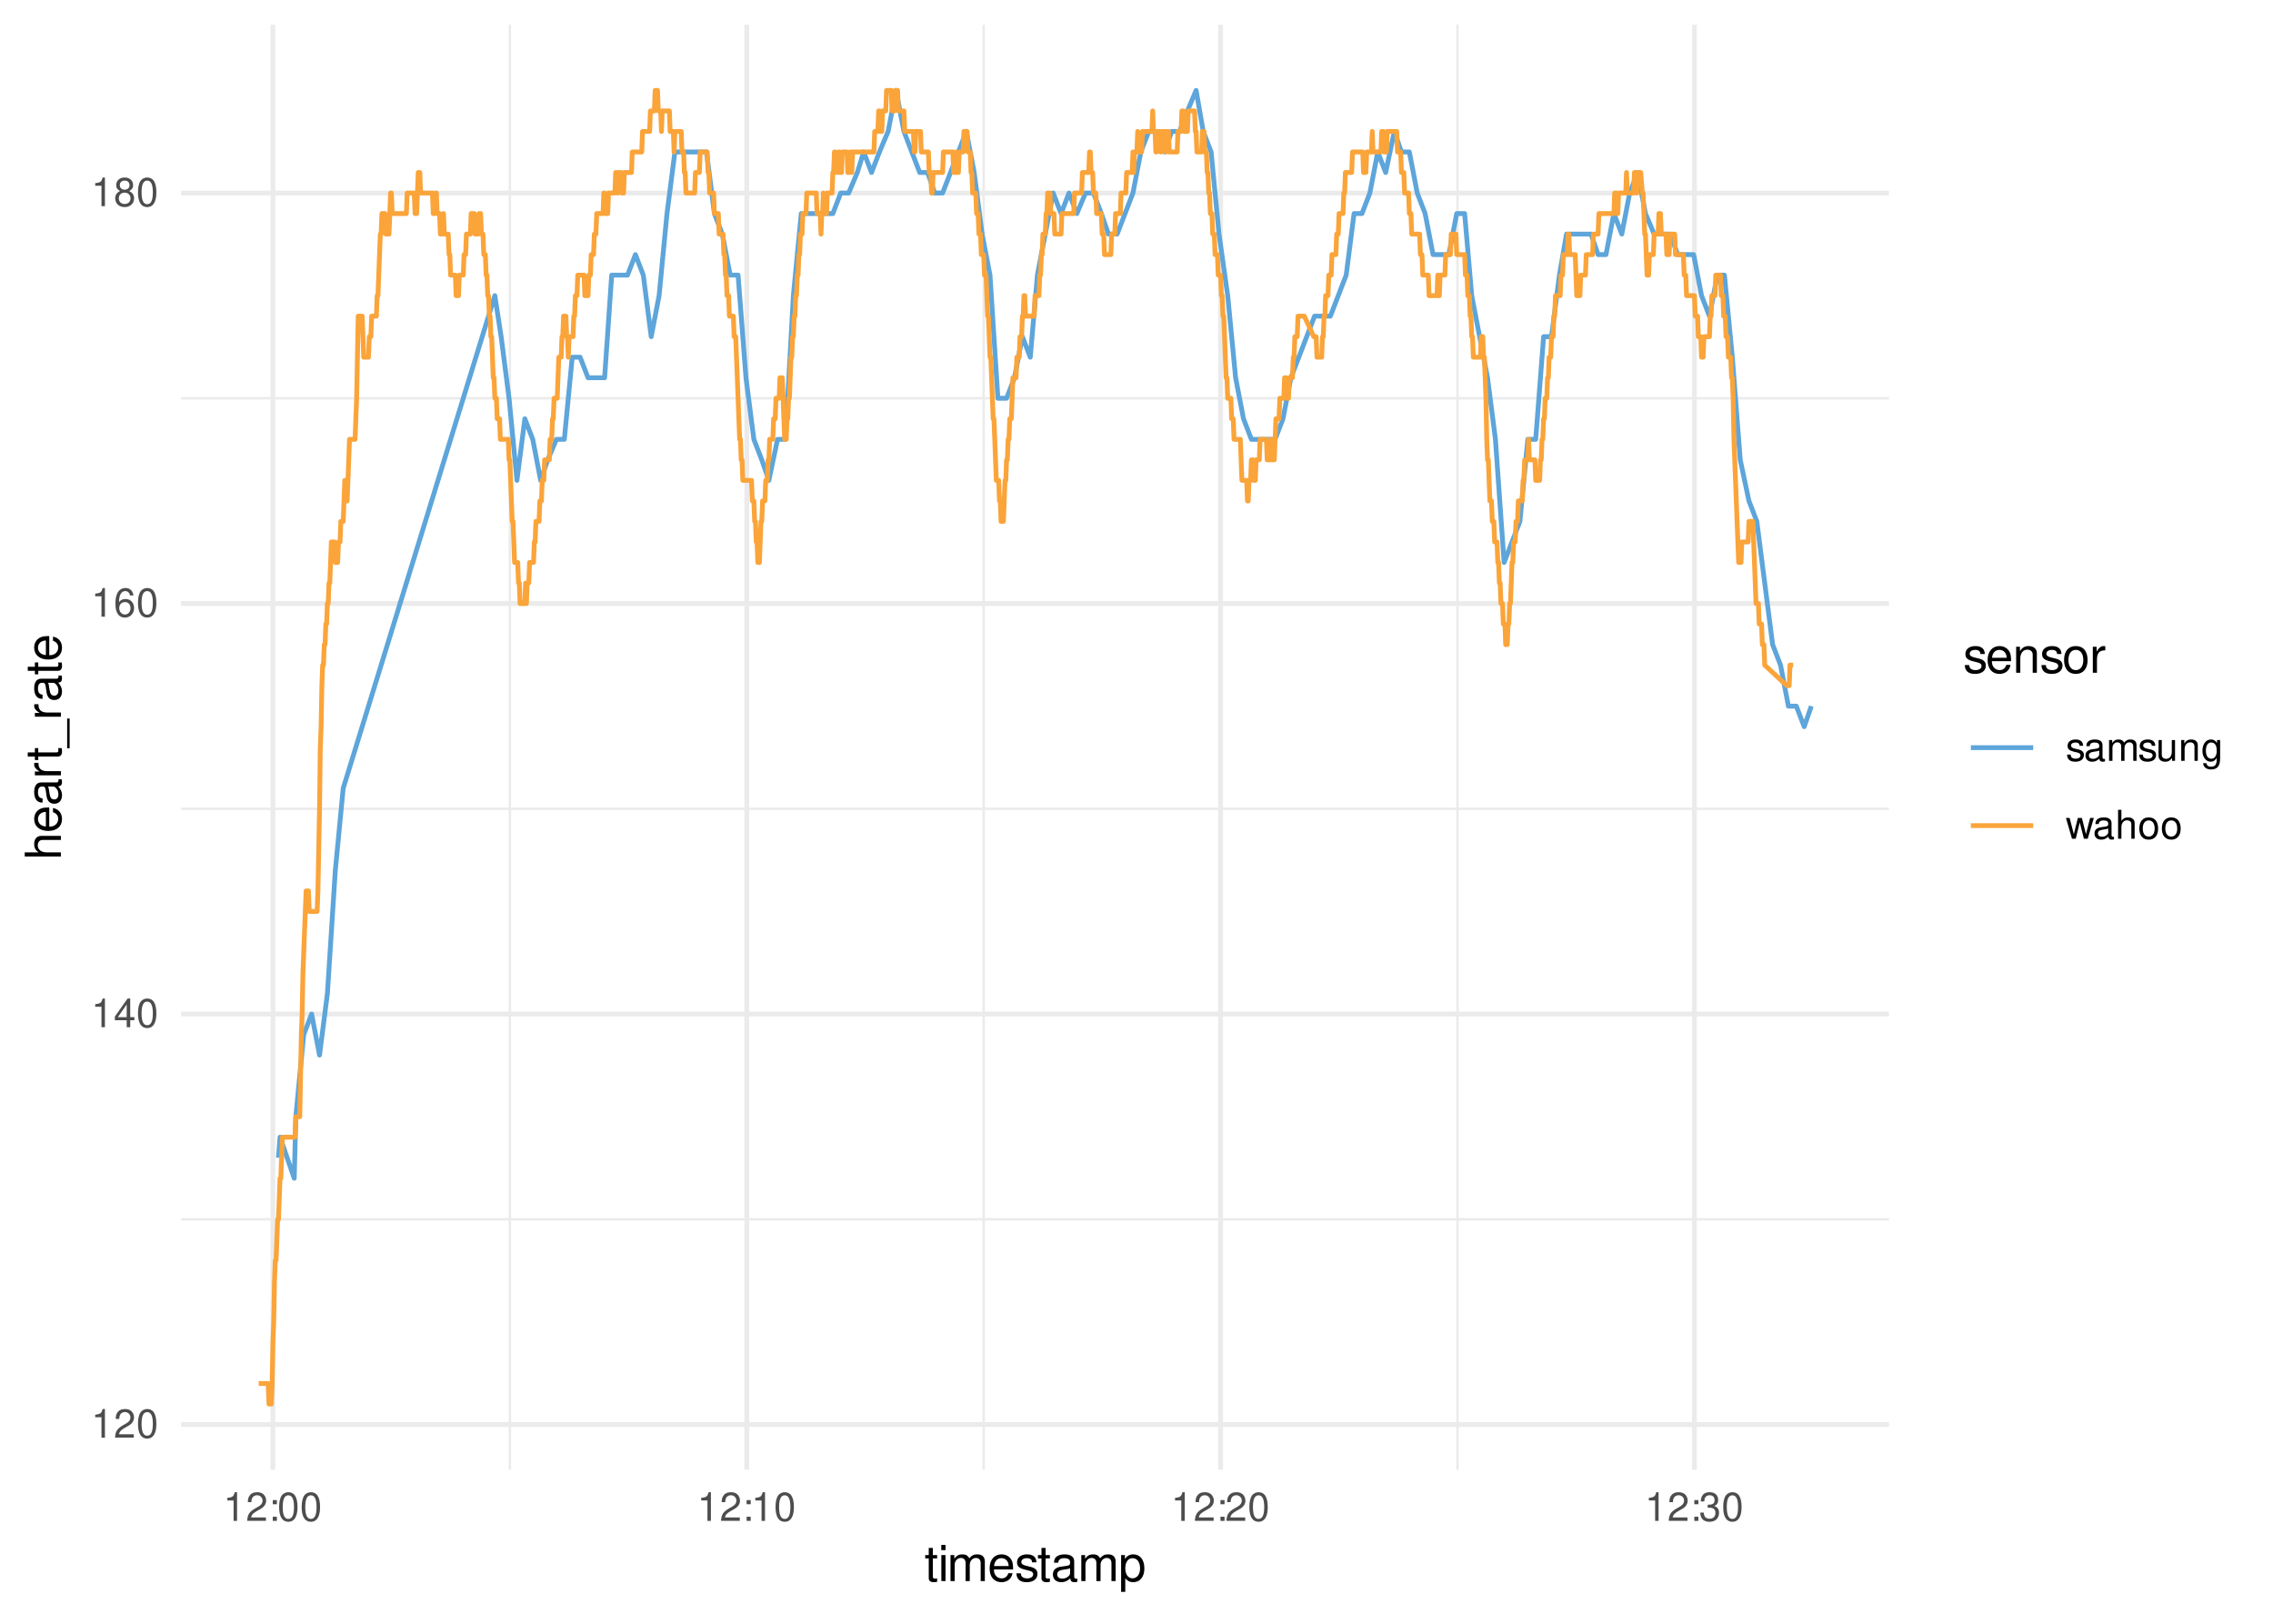 <?xml version="1.0" encoding="UTF-8"?>
<svg xmlns="http://www.w3.org/2000/svg" xmlns:xlink="http://www.w3.org/1999/xlink" width="504pt" height="360pt" viewBox="0 0 504 360" version="1.1">
<defs>
<g>
<symbol overflow="visible" id="glyph0-0">
<path style="stroke:none;" d=""/>
</symbol>
<symbol overflow="visible" id="glyph0-1">
<path style="stroke:none;" d="M 2.281 -4.531 L 2.281 0 L 3.047 0 L 3.047 -6.359 L 2.547 -6.359 C 2.266 -5.391 2.094 -5.25 0.891 -5.094 L 0.891 -4.531 Z M 2.281 -4.531 "/>
</symbol>
<symbol overflow="visible" id="glyph0-2">
<path style="stroke:none;" d="M 4.453 -0.766 L 1.172 -0.766 C 1.25 -1.297 1.531 -1.625 2.297 -2.094 L 3.172 -2.594 C 4.047 -3.062 4.5 -3.719 4.5 -4.5 C 4.5 -5.031 4.281 -5.531 3.922 -5.875 C 3.547 -6.203 3.094 -6.359 2.5 -6.359 C 1.703 -6.359 1.125 -6.078 0.781 -5.531 C 0.547 -5.203 0.453 -4.797 0.438 -4.156 L 1.219 -4.156 C 1.234 -4.594 1.297 -4.844 1.406 -5.062 C 1.594 -5.438 2 -5.688 2.469 -5.688 C 3.172 -5.688 3.703 -5.172 3.703 -4.484 C 3.703 -3.969 3.406 -3.531 2.859 -3.219 L 2.047 -2.75 C 0.75 -2 0.375 -1.406 0.297 -0.016 L 4.453 -0.016 Z M 4.453 -0.766 "/>
</symbol>
<symbol overflow="visible" id="glyph0-3">
<path style="stroke:none;" d="M 2.422 -6.359 C 1.844 -6.359 1.312 -6.094 0.984 -5.672 C 0.578 -5.109 0.375 -4.25 0.375 -3.078 C 0.375 -0.938 1.078 0.203 2.422 0.203 C 3.734 0.203 4.453 -0.938 4.453 -3.031 C 4.453 -4.25 4.266 -5.078 3.859 -5.672 C 3.531 -6.109 3.016 -6.359 2.422 -6.359 Z M 2.422 -5.672 C 3.25 -5.672 3.672 -4.828 3.672 -3.094 C 3.672 -1.281 3.266 -0.438 2.406 -0.438 C 1.578 -0.438 1.172 -1.312 1.172 -3.062 C 1.172 -4.828 1.578 -5.672 2.422 -5.672 Z M 2.422 -5.672 "/>
</symbol>
<symbol overflow="visible" id="glyph0-4">
<path style="stroke:none;" d="M 2.875 -1.547 L 2.875 0 L 3.656 0 L 3.656 -1.547 L 4.578 -1.547 L 4.578 -2.234 L 3.656 -2.234 L 3.656 -6.359 L 3.078 -6.359 L 0.25 -2.359 L 0.25 -1.547 Z M 2.875 -2.234 L 0.922 -2.234 L 2.875 -5.047 Z M 2.875 -2.234 "/>
</symbol>
<symbol overflow="visible" id="glyph0-5">
<path style="stroke:none;" d="M 4.375 -4.703 C 4.234 -5.75 3.562 -6.359 2.609 -6.359 C 1.922 -6.359 1.312 -6.031 0.938 -5.453 C 0.547 -4.828 0.375 -4.062 0.375 -2.906 C 0.375 -1.828 0.531 -1.156 0.906 -0.594 C 1.234 -0.078 1.781 0.203 2.469 0.203 C 3.656 0.203 4.516 -0.688 4.516 -1.922 C 4.516 -3.094 3.719 -3.922 2.609 -3.922 C 1.984 -3.922 1.5 -3.688 1.172 -3.234 C 1.172 -4.797 1.672 -5.672 2.562 -5.672 C 3.109 -5.672 3.484 -5.328 3.609 -4.703 Z M 2.5 -3.234 C 3.25 -3.234 3.719 -2.703 3.719 -1.859 C 3.719 -1.062 3.188 -0.484 2.484 -0.484 C 1.766 -0.484 1.219 -1.094 1.219 -1.906 C 1.219 -2.688 1.734 -3.234 2.5 -3.234 Z M 2.5 -3.234 "/>
</symbol>
<symbol overflow="visible" id="glyph0-6">
<path style="stroke:none;" d="M 3.438 -3.359 C 4.094 -3.75 4.297 -4.062 4.297 -4.656 C 4.297 -5.672 3.531 -6.359 2.422 -6.359 C 1.312 -6.359 0.547 -5.672 0.547 -4.672 C 0.547 -4.062 0.75 -3.75 1.391 -3.359 C 0.672 -2.984 0.328 -2.469 0.328 -1.766 C 0.328 -0.609 1.172 0.203 2.422 0.203 C 3.656 0.203 4.516 -0.609 4.516 -1.766 C 4.516 -2.469 4.156 -2.984 3.438 -3.359 Z M 2.422 -5.672 C 3.078 -5.672 3.5 -5.281 3.5 -4.641 C 3.5 -4.047 3.062 -3.656 2.422 -3.656 C 1.766 -3.656 1.344 -4.047 1.344 -4.656 C 1.344 -5.281 1.766 -5.672 2.422 -5.672 Z M 2.422 -3 C 3.188 -3 3.719 -2.484 3.719 -1.75 C 3.719 -0.984 3.203 -0.484 2.406 -0.484 C 1.641 -0.484 1.125 -1 1.125 -1.734 C 1.125 -2.5 1.641 -3 2.422 -3 Z M 2.422 -3 "/>
</symbol>
<symbol overflow="visible" id="glyph0-7">
<path style="stroke:none;" d="M 1.875 -0.922 L 0.969 -0.922 L 0.969 0 L 1.875 0 Z M 1.875 -4.609 L 0.969 -4.609 L 0.969 -3.688 L 1.875 -3.688 Z M 1.875 -4.609 "/>
</symbol>
<symbol overflow="visible" id="glyph0-8">
<path style="stroke:none;" d="M 1.938 -2.922 L 2.359 -2.922 C 3.203 -2.922 3.656 -2.531 3.656 -1.766 C 3.656 -0.969 3.172 -0.484 2.375 -0.484 C 1.516 -0.484 1.109 -0.922 1.062 -1.844 L 0.281 -1.844 C 0.312 -1.344 0.406 -1 0.547 -0.719 C 0.875 -0.109 1.484 0.203 2.344 0.203 C 3.625 0.203 4.453 -0.578 4.453 -1.781 C 4.453 -2.594 4.141 -3.031 3.391 -3.297 C 3.969 -3.531 4.266 -3.969 4.266 -4.609 C 4.266 -5.703 3.547 -6.359 2.359 -6.359 C 1.109 -6.359 0.438 -5.656 0.406 -4.312 L 1.188 -4.312 C 1.203 -4.703 1.234 -4.922 1.328 -5.109 C 1.5 -5.469 1.891 -5.688 2.375 -5.688 C 3.062 -5.688 3.469 -5.266 3.469 -4.578 C 3.469 -4.141 3.312 -3.859 2.969 -3.719 C 2.766 -3.625 2.484 -3.594 1.938 -3.578 Z M 1.938 -2.922 "/>
</symbol>
<symbol overflow="visible" id="glyph0-9">
<path style="stroke:none;" d="M 3.859 -3.328 C 3.844 -4.234 3.25 -4.734 2.188 -4.734 C 1.109 -4.734 0.406 -4.188 0.406 -3.328 C 0.406 -2.609 0.781 -2.266 1.875 -2 L 2.562 -1.844 C 3.062 -1.719 3.266 -1.531 3.266 -1.203 C 3.266 -0.766 2.844 -0.469 2.203 -0.469 C 1.797 -0.469 1.469 -0.594 1.281 -0.781 C 1.172 -0.922 1.125 -1.047 1.078 -1.375 L 0.297 -1.375 C 0.328 -0.312 0.938 0.203 2.141 0.203 C 3.297 0.203 4.031 -0.375 4.031 -1.266 C 4.031 -1.938 3.656 -2.328 2.734 -2.547 L 2.031 -2.703 C 1.438 -2.844 1.172 -3.047 1.172 -3.375 C 1.172 -3.797 1.562 -4.062 2.156 -4.062 C 2.75 -4.062 3.062 -3.812 3.078 -3.328 Z M 3.859 -3.328 "/>
</symbol>
<symbol overflow="visible" id="glyph0-10">
<path style="stroke:none;" d="M 4.703 -0.438 C 4.625 -0.406 4.594 -0.406 4.547 -0.406 C 4.297 -0.406 4.156 -0.547 4.156 -0.781 L 4.156 -3.484 C 4.156 -4.297 3.547 -4.734 2.422 -4.734 C 1.734 -4.734 1.203 -4.547 0.891 -4.203 C 0.672 -3.969 0.594 -3.703 0.578 -3.25 L 1.312 -3.25 C 1.375 -3.812 1.703 -4.062 2.391 -4.062 C 3.062 -4.062 3.422 -3.812 3.422 -3.375 L 3.422 -3.188 C 3.406 -2.875 3.25 -2.75 2.656 -2.672 C 1.625 -2.547 1.453 -2.5 1.172 -2.391 C 0.641 -2.156 0.375 -1.766 0.375 -1.156 C 0.375 -0.328 0.953 0.203 1.875 0.203 C 2.469 0.203 2.922 0 3.453 -0.469 C 3.5 0 3.734 0.203 4.203 0.203 C 4.359 0.203 4.453 0.188 4.703 0.125 Z M 3.422 -1.453 C 3.422 -1.203 3.359 -1.062 3.125 -0.859 C 2.828 -0.578 2.469 -0.438 2.047 -0.438 C 1.469 -0.438 1.141 -0.719 1.141 -1.172 C 1.141 -1.656 1.453 -1.906 2.25 -2.016 C 3.031 -2.125 3.172 -2.156 3.422 -2.281 Z M 3.422 -1.453 "/>
</symbol>
<symbol overflow="visible" id="glyph0-11">
<path style="stroke:none;" d="M 0.609 -4.609 L 0.609 0 L 1.359 0 L 1.359 -2.891 C 1.359 -3.562 1.844 -4.094 2.438 -4.094 C 2.984 -4.094 3.297 -3.766 3.297 -3.172 L 3.297 0 L 4.031 0 L 4.031 -2.891 C 4.031 -3.562 4.516 -4.094 5.109 -4.094 C 5.641 -4.094 5.969 -3.75 5.969 -3.172 L 5.969 0 L 6.703 0 L 6.703 -3.453 C 6.703 -4.281 6.234 -4.734 5.359 -4.734 C 4.75 -4.734 4.375 -4.562 3.953 -4.031 C 3.672 -4.531 3.312 -4.734 2.703 -4.734 C 2.094 -4.734 1.688 -4.516 1.297 -3.953 L 1.297 -4.609 Z M 0.609 -4.609 "/>
</symbol>
<symbol overflow="visible" id="glyph0-12">
<path style="stroke:none;" d="M 4.234 0 L 4.234 -4.609 L 3.516 -4.609 L 3.516 -2 C 3.516 -1.062 3.016 -0.438 2.25 -0.438 C 1.672 -0.438 1.297 -0.797 1.297 -1.344 L 1.297 -4.609 L 0.578 -4.609 L 0.578 -1.062 C 0.578 -0.297 1.141 0.203 2.047 0.203 C 2.719 0.203 3.156 -0.031 3.578 -0.641 L 3.578 0 Z M 4.234 0 "/>
</symbol>
<symbol overflow="visible" id="glyph0-13">
<path style="stroke:none;" d="M 0.609 -4.609 L 0.609 0 L 1.359 0 L 1.359 -2.547 C 1.359 -3.484 1.844 -4.094 2.609 -4.094 C 3.188 -4.094 3.547 -3.75 3.547 -3.188 L 3.547 0 L 4.281 0 L 4.281 -3.484 C 4.281 -4.25 3.719 -4.734 2.828 -4.734 C 2.141 -4.734 1.703 -4.484 1.297 -3.828 L 1.297 -4.609 Z M 0.609 -4.609 "/>
</symbol>
<symbol overflow="visible" id="glyph0-14">
<path style="stroke:none;" d="M 3.547 -4.609 L 3.547 -3.938 C 3.188 -4.5 2.781 -4.734 2.203 -4.734 C 1.078 -4.734 0.312 -3.703 0.312 -2.219 C 0.312 -1.453 0.5 -0.891 0.891 -0.422 C 1.234 -0.016 1.672 0.203 2.141 0.203 C 2.703 0.203 3.094 -0.047 3.484 -0.625 L 3.484 -0.391 C 3.484 0.844 3.141 1.297 2.219 1.297 C 1.594 1.297 1.281 1.062 1.203 0.531 L 0.453 0.531 C 0.531 1.375 1.203 1.922 2.203 1.922 C 2.891 1.922 3.453 1.703 3.75 1.328 C 4.094 0.891 4.234 0.328 4.234 -0.75 L 4.234 -4.609 Z M 2.266 -4.062 C 3.047 -4.062 3.484 -3.406 3.484 -2.25 C 3.484 -1.125 3.031 -0.469 2.266 -0.469 C 1.516 -0.469 1.078 -1.141 1.078 -2.266 C 1.078 -3.391 1.516 -4.062 2.266 -4.062 Z M 2.266 -4.062 "/>
</symbol>
<symbol overflow="visible" id="glyph0-15">
<path style="stroke:none;" d="M 4.875 0 L 6.234 -4.609 L 5.406 -4.609 L 4.484 -1.016 L 3.578 -4.609 L 2.688 -4.609 L 1.797 -1.016 L 0.859 -4.609 L 0.047 -4.609 L 1.391 0 L 2.219 0 L 3.109 -3.609 L 4.031 0 Z M 4.875 0 "/>
</symbol>
<symbol overflow="visible" id="glyph0-16">
<path style="stroke:none;" d="M 0.609 -6.406 L 0.609 0 L 1.344 0 L 1.344 -2.547 C 1.344 -3.484 1.844 -4.094 2.594 -4.094 C 2.844 -4.094 3.062 -4.031 3.25 -3.891 C 3.453 -3.734 3.547 -3.516 3.547 -3.188 L 3.547 0 L 4.281 0 L 4.281 -3.484 C 4.281 -4.25 3.719 -4.734 2.828 -4.734 C 2.172 -4.734 1.781 -4.547 1.344 -3.969 L 1.344 -6.406 Z M 0.609 -6.406 "/>
</symbol>
<symbol overflow="visible" id="glyph0-17">
<path style="stroke:none;" d="M 2.391 -4.734 C 1.094 -4.734 0.312 -3.812 0.312 -2.266 C 0.312 -0.719 1.094 0.203 2.406 0.203 C 3.703 0.203 4.484 -0.719 4.484 -2.234 C 4.484 -3.828 3.734 -4.734 2.391 -4.734 Z M 2.406 -4.062 C 3.234 -4.062 3.719 -3.391 3.719 -2.25 C 3.719 -1.156 3.203 -0.469 2.406 -0.469 C 1.578 -0.469 1.078 -1.156 1.078 -2.266 C 1.078 -3.391 1.578 -4.062 2.406 -4.062 Z M 2.406 -4.062 "/>
</symbol>
<symbol overflow="visible" id="glyph1-0">
<path style="stroke:none;" d=""/>
</symbol>
<symbol overflow="visible" id="glyph1-1">
<path style="stroke:none;" d="M 2.797 -5.766 L 1.844 -5.766 L 1.844 -7.344 L 0.938 -7.344 L 0.938 -5.766 L 0.156 -5.766 L 0.156 -5.016 L 0.938 -5.016 L 0.938 -0.656 C 0.938 -0.062 1.328 0.25 2.047 0.25 C 2.281 0.25 2.484 0.234 2.797 0.172 L 2.797 -0.594 C 2.656 -0.562 2.547 -0.547 2.359 -0.547 C 1.953 -0.547 1.844 -0.656 1.844 -1.062 L 1.844 -5.016 L 2.797 -5.016 Z M 2.797 -5.766 "/>
</symbol>
<symbol overflow="visible" id="glyph1-2">
<path style="stroke:none;" d="M 1.656 -5.766 L 0.734 -5.766 L 0.734 0 L 1.656 0 Z M 1.656 -8.016 L 0.719 -8.016 L 0.719 -6.859 L 1.656 -6.859 Z M 1.656 -8.016 "/>
</symbol>
<symbol overflow="visible" id="glyph1-3">
<path style="stroke:none;" d="M 0.766 -5.766 L 0.766 0 L 1.688 0 L 1.688 -3.625 C 1.688 -4.453 2.297 -5.125 3.047 -5.125 C 3.734 -5.125 4.109 -4.703 4.109 -3.969 L 4.109 0 L 5.031 0 L 5.031 -3.625 C 5.031 -4.453 5.641 -5.125 6.391 -5.125 C 7.062 -5.125 7.453 -4.703 7.453 -3.969 L 7.453 0 L 8.375 0 L 8.375 -4.328 C 8.375 -5.359 7.781 -5.922 6.703 -5.922 C 5.938 -5.922 5.484 -5.703 4.938 -5.047 C 4.594 -5.672 4.141 -5.922 3.391 -5.922 C 2.625 -5.922 2.094 -5.641 1.609 -4.953 L 1.609 -5.766 Z M 0.766 -5.766 "/>
</symbol>
<symbol overflow="visible" id="glyph1-4">
<path style="stroke:none;" d="M 5.641 -2.578 C 5.641 -3.453 5.578 -3.984 5.406 -4.406 C 5.031 -5.359 4.156 -5.922 3.078 -5.922 C 1.469 -5.922 0.438 -4.703 0.438 -2.812 C 0.438 -0.906 1.438 0.25 3.062 0.25 C 4.375 0.25 5.297 -0.5 5.516 -1.75 L 4.594 -1.75 C 4.344 -0.984 3.828 -0.594 3.094 -0.594 C 2.516 -0.594 2.016 -0.859 1.703 -1.344 C 1.484 -1.672 1.406 -2 1.391 -2.578 Z M 1.422 -3.328 C 1.5 -4.391 2.141 -5.078 3.062 -5.078 C 4 -5.078 4.656 -4.359 4.656 -3.328 Z M 1.422 -3.328 "/>
</symbol>
<symbol overflow="visible" id="glyph1-5">
<path style="stroke:none;" d="M 4.812 -4.156 C 4.812 -5.297 4.062 -5.922 2.734 -5.922 C 1.391 -5.922 0.516 -5.234 0.516 -4.172 C 0.516 -3.266 0.984 -2.844 2.344 -2.516 L 3.203 -2.297 C 3.844 -2.141 4.094 -1.906 4.094 -1.5 C 4.094 -0.953 3.547 -0.594 2.75 -0.594 C 2.25 -0.594 1.844 -0.734 1.609 -0.984 C 1.469 -1.141 1.391 -1.312 1.344 -1.719 L 0.375 -1.719 C 0.422 -0.391 1.172 0.25 2.672 0.25 C 4.125 0.25 5.047 -0.469 5.047 -1.578 C 5.047 -2.438 4.562 -2.906 3.422 -3.172 L 2.547 -3.391 C 1.797 -3.562 1.469 -3.812 1.469 -4.219 C 1.469 -4.75 1.953 -5.078 2.688 -5.078 C 3.438 -5.078 3.828 -4.766 3.844 -4.156 Z M 4.812 -4.156 "/>
</symbol>
<symbol overflow="visible" id="glyph1-6">
<path style="stroke:none;" d="M 5.891 -0.531 C 5.781 -0.516 5.734 -0.516 5.688 -0.516 C 5.375 -0.516 5.188 -0.688 5.188 -0.969 L 5.188 -4.359 C 5.188 -5.375 4.438 -5.922 3.031 -5.922 C 2.172 -5.922 1.5 -5.688 1.109 -5.266 C 0.844 -4.969 0.734 -4.625 0.719 -4.062 L 1.641 -4.062 C 1.719 -4.766 2.141 -5.078 2.984 -5.078 C 3.828 -5.078 4.281 -4.781 4.281 -4.219 L 4.281 -3.984 C 4.266 -3.594 4.062 -3.438 3.328 -3.344 C 2.031 -3.172 1.828 -3.141 1.469 -2.984 C 0.797 -2.703 0.469 -2.203 0.469 -1.453 C 0.469 -0.406 1.188 0.25 2.359 0.25 C 3.078 0.25 3.656 0 4.312 -0.594 C 4.375 0 4.656 0.25 5.266 0.25 C 5.453 0.25 5.578 0.234 5.891 0.156 Z M 4.281 -1.812 C 4.281 -1.5 4.188 -1.312 3.922 -1.062 C 3.547 -0.719 3.094 -0.547 2.547 -0.547 C 1.844 -0.547 1.422 -0.891 1.422 -1.469 C 1.422 -2.078 1.812 -2.391 2.812 -2.531 C 3.781 -2.656 3.969 -2.703 4.281 -2.844 Z M 4.281 -1.812 "/>
</symbol>
<symbol overflow="visible" id="glyph1-7">
<path style="stroke:none;" d="M 0.594 2.391 L 1.516 2.391 L 1.516 -0.609 C 2 -0.016 2.547 0.25 3.281 0.25 C 4.781 0.25 5.75 -0.953 5.75 -2.781 C 5.75 -4.719 4.812 -5.922 3.281 -5.922 C 2.5 -5.922 1.875 -5.578 1.438 -4.891 L 1.438 -5.766 L 0.594 -5.766 Z M 3.125 -5.078 C 4.141 -5.078 4.797 -4.188 4.797 -2.812 C 4.797 -1.5 4.125 -0.609 3.125 -0.609 C 2.141 -0.609 1.516 -1.484 1.516 -2.844 C 1.516 -4.188 2.141 -5.078 3.125 -5.078 Z M 3.125 -5.078 "/>
</symbol>
<symbol overflow="visible" id="glyph1-8">
<path style="stroke:none;" d="M 0.766 -5.766 L 0.766 0 L 1.688 0 L 1.688 -3.172 C 1.688 -4.359 2.312 -5.125 3.25 -5.125 C 3.984 -5.125 4.438 -4.688 4.438 -4 L 4.438 0 L 5.359 0 L 5.359 -4.359 C 5.359 -5.312 4.641 -5.922 3.531 -5.922 C 2.672 -5.922 2.125 -5.594 1.609 -4.797 L 1.609 -5.766 Z M 0.766 -5.766 "/>
</symbol>
<symbol overflow="visible" id="glyph1-9">
<path style="stroke:none;" d="M 2.984 -5.922 C 1.359 -5.922 0.391 -4.781 0.391 -2.844 C 0.391 -0.891 1.359 0.25 3 0.25 C 4.625 0.25 5.609 -0.906 5.609 -2.797 C 5.609 -4.797 4.656 -5.922 2.984 -5.922 Z M 3 -5.078 C 4.031 -5.078 4.656 -4.234 4.656 -2.812 C 4.656 -1.438 4.016 -0.594 3 -0.594 C 1.984 -0.594 1.359 -1.438 1.359 -2.844 C 1.359 -4.234 1.984 -5.078 3 -5.078 Z M 3 -5.078 "/>
</symbol>
<symbol overflow="visible" id="glyph1-10">
<path style="stroke:none;" d="M 0.766 -5.766 L 0.766 0 L 1.688 0 L 1.688 -2.984 C 1.688 -4.375 2.266 -5 3.531 -4.969 L 3.531 -5.891 C 3.375 -5.922 3.281 -5.922 3.172 -5.922 C 2.578 -5.922 2.141 -5.578 1.609 -4.719 L 1.609 -5.766 Z M 0.766 -5.766 "/>
</symbol>
<symbol overflow="visible" id="glyph2-0">
<path style="stroke:none;" d=""/>
</symbol>
<symbol overflow="visible" id="glyph2-1">
<path style="stroke:none;" d="M -8.016 -0.766 L 0 -0.766 L 0 -1.688 L -3.172 -1.688 C -4.359 -1.688 -5.125 -2.297 -5.125 -3.25 C -5.125 -3.547 -5.031 -3.844 -4.875 -4.062 C -4.672 -4.328 -4.406 -4.438 -4 -4.438 L 0 -4.438 L 0 -5.344 L -4.359 -5.344 C -5.328 -5.344 -5.922 -4.656 -5.922 -3.531 C -5.922 -2.719 -5.672 -2.219 -4.969 -1.688 L -8.016 -1.688 Z M -8.016 -0.766 "/>
</symbol>
<symbol overflow="visible" id="glyph2-2">
<path style="stroke:none;" d="M -2.578 -5.641 C -3.453 -5.641 -3.984 -5.578 -4.406 -5.406 C -5.359 -5.031 -5.922 -4.156 -5.922 -3.078 C -5.922 -1.469 -4.703 -0.438 -2.812 -0.438 C -0.906 -0.438 0.25 -1.438 0.25 -3.062 C 0.25 -4.375 -0.5 -5.297 -1.75 -5.516 L -1.75 -4.594 C -0.984 -4.344 -0.594 -3.828 -0.594 -3.094 C -0.594 -2.516 -0.859 -2.016 -1.344 -1.703 C -1.672 -1.484 -2 -1.406 -2.578 -1.391 Z M -3.328 -1.422 C -4.391 -1.5 -5.078 -2.141 -5.078 -3.062 C -5.078 -4 -4.359 -4.656 -3.328 -4.656 Z M -3.328 -1.422 "/>
</symbol>
<symbol overflow="visible" id="glyph2-3">
<path style="stroke:none;" d="M -0.531 -5.891 C -0.516 -5.781 -0.516 -5.734 -0.516 -5.688 C -0.516 -5.375 -0.688 -5.188 -0.969 -5.188 L -4.359 -5.188 C -5.375 -5.188 -5.922 -4.438 -5.922 -3.031 C -5.922 -2.172 -5.688 -1.5 -5.266 -1.109 C -4.969 -0.844 -4.625 -0.734 -4.062 -0.719 L -4.062 -1.641 C -4.766 -1.719 -5.078 -2.141 -5.078 -2.984 C -5.078 -3.828 -4.781 -4.281 -4.219 -4.281 L -3.984 -4.281 C -3.594 -4.266 -3.438 -4.062 -3.344 -3.328 C -3.172 -2.031 -3.141 -1.828 -2.984 -1.469 C -2.703 -0.797 -2.203 -0.469 -1.453 -0.469 C -0.406 -0.469 0.25 -1.188 0.25 -2.359 C 0.25 -3.078 0 -3.656 -0.594 -4.312 C 0 -4.375 0.25 -4.656 0.25 -5.266 C 0.25 -5.453 0.234 -5.578 0.156 -5.891 Z M -1.812 -4.281 C -1.5 -4.281 -1.312 -4.188 -1.062 -3.922 C -0.719 -3.547 -0.547 -3.094 -0.547 -2.547 C -0.547 -1.844 -0.891 -1.422 -1.469 -1.422 C -2.078 -1.422 -2.391 -1.812 -2.531 -2.812 C -2.656 -3.781 -2.703 -3.969 -2.844 -4.281 Z M -1.812 -4.281 "/>
</symbol>
<symbol overflow="visible" id="glyph2-4">
<path style="stroke:none;" d="M -5.766 -0.766 L 0 -0.766 L 0 -1.688 L -2.984 -1.688 C -4.375 -1.688 -5 -2.266 -4.969 -3.531 L -5.891 -3.531 C -5.922 -3.375 -5.922 -3.281 -5.922 -3.172 C -5.922 -2.578 -5.578 -2.141 -4.719 -1.609 L -5.766 -1.609 Z M -5.766 -0.766 "/>
</symbol>
<symbol overflow="visible" id="glyph2-5">
<path style="stroke:none;" d="M -5.766 -2.797 L -5.766 -1.844 L -7.344 -1.844 L -7.344 -0.938 L -5.766 -0.938 L -5.766 -0.156 L -5.016 -0.156 L -5.016 -0.938 L -0.656 -0.938 C -0.062 -0.938 0.25 -1.328 0.25 -2.047 C 0.25 -2.281 0.234 -2.484 0.172 -2.797 L -0.594 -2.797 C -0.562 -2.656 -0.547 -2.547 -0.547 -2.359 C -0.547 -1.953 -0.656 -1.844 -1.062 -1.844 L -5.016 -1.844 L -5.016 -2.797 Z M -5.766 -2.797 "/>
</symbol>
<symbol overflow="visible" id="glyph2-6">
<path style="stroke:none;" d="M 1.391 -6.359 L 1.391 0.234 L 1.938 0.234 L 1.938 -6.359 Z M 1.391 -6.359 "/>
</symbol>
</g>
<clipPath id="clip1">
  <path d="M 40.152 270 L 418.844 270 L 418.844 271 L 40.152 271 Z M 40.152 270 "/>
</clipPath>
<clipPath id="clip2">
  <path d="M 40.152 179 L 418.844 179 L 418.844 180 L 40.152 180 Z M 40.152 179 "/>
</clipPath>
<clipPath id="clip3">
  <path d="M 40.152 88 L 418.844 88 L 418.844 89 L 40.152 89 Z M 40.152 88 "/>
</clipPath>
<clipPath id="clip4">
  <path d="M 112 5.48 L 114 5.48 L 114 325.852 L 112 325.852 Z M 112 5.48 "/>
</clipPath>
<clipPath id="clip5">
  <path d="M 217 5.48 L 219 5.48 L 219 325.852 L 217 325.852 Z M 217 5.48 "/>
</clipPath>
<clipPath id="clip6">
  <path d="M 322 5.48 L 324 5.48 L 324 325.852 L 322 325.852 Z M 322 5.48 "/>
</clipPath>
<clipPath id="clip7">
  <path d="M 40.152 315 L 418.844 315 L 418.844 317 L 40.152 317 Z M 40.152 315 "/>
</clipPath>
<clipPath id="clip8">
  <path d="M 40.152 224 L 418.844 224 L 418.844 226 L 40.152 226 Z M 40.152 224 "/>
</clipPath>
<clipPath id="clip9">
  <path d="M 40.152 133 L 418.844 133 L 418.844 135 L 40.152 135 Z M 40.152 133 "/>
</clipPath>
<clipPath id="clip10">
  <path d="M 40.152 42 L 418.844 42 L 418.844 44 L 40.152 44 Z M 40.152 42 "/>
</clipPath>
<clipPath id="clip11">
  <path d="M 59 5.48 L 62 5.48 L 62 325.852 L 59 325.852 Z M 59 5.48 "/>
</clipPath>
<clipPath id="clip12">
  <path d="M 165 5.48 L 167 5.48 L 167 325.852 L 165 325.852 Z M 165 5.48 "/>
</clipPath>
<clipPath id="clip13">
  <path d="M 270 5.48 L 272 5.48 L 272 325.852 L 270 325.852 Z M 270 5.48 "/>
</clipPath>
<clipPath id="clip14">
  <path d="M 375 5.48 L 377 5.48 L 377 325.852 L 375 325.852 Z M 375 5.48 "/>
</clipPath>
</defs>
<g id="surface10">
<rect x="0" y="0" width="504" height="360" style="fill:rgb(100%,100%,100%);fill-opacity:1;stroke:none;"/>
<g clip-path="url(#clip1)" clip-rule="nonzero">
<path style="fill:none;stroke-width:0.533;stroke-linecap:butt;stroke-linejoin:round;stroke:rgb(92.157%,92.157%,92.157%);stroke-opacity:1;stroke-miterlimit:10;" d="M 40.152 270.332 L 418.844 270.332 "/>
</g>
<g clip-path="url(#clip2)" clip-rule="nonzero">
<path style="fill:none;stroke-width:0.533;stroke-linecap:butt;stroke-linejoin:round;stroke:rgb(92.157%,92.157%,92.157%);stroke-opacity:1;stroke-miterlimit:10;" d="M 40.152 179.316 L 418.844 179.316 "/>
</g>
<g clip-path="url(#clip3)" clip-rule="nonzero">
<path style="fill:none;stroke-width:0.533;stroke-linecap:butt;stroke-linejoin:round;stroke:rgb(92.157%,92.157%,92.157%);stroke-opacity:1;stroke-miterlimit:10;" d="M 40.152 88.301 L 418.844 88.301 "/>
</g>
<g clip-path="url(#clip4)" clip-rule="nonzero">
<path style="fill:none;stroke-width:0.533;stroke-linecap:butt;stroke-linejoin:round;stroke:rgb(92.157%,92.157%,92.157%);stroke-opacity:1;stroke-miterlimit:10;" d="M 113.051 325.848 L 113.051 5.48 "/>
</g>
<g clip-path="url(#clip5)" clip-rule="nonzero">
<path style="fill:none;stroke-width:0.533;stroke-linecap:butt;stroke-linejoin:round;stroke:rgb(92.157%,92.157%,92.157%);stroke-opacity:1;stroke-miterlimit:10;" d="M 218.113 325.848 L 218.113 5.48 "/>
</g>
<g clip-path="url(#clip6)" clip-rule="nonzero">
<path style="fill:none;stroke-width:0.533;stroke-linecap:butt;stroke-linejoin:round;stroke:rgb(92.157%,92.157%,92.157%);stroke-opacity:1;stroke-miterlimit:10;" d="M 323.18 325.848 L 323.18 5.48 "/>
</g>
<g clip-path="url(#clip7)" clip-rule="nonzero">
<path style="fill:none;stroke-width:1.067;stroke-linecap:butt;stroke-linejoin:round;stroke:rgb(92.157%,92.157%,92.157%);stroke-opacity:1;stroke-miterlimit:10;" d="M 40.152 315.836 L 418.844 315.836 "/>
</g>
<g clip-path="url(#clip8)" clip-rule="nonzero">
<path style="fill:none;stroke-width:1.067;stroke-linecap:butt;stroke-linejoin:round;stroke:rgb(92.157%,92.157%,92.157%);stroke-opacity:1;stroke-miterlimit:10;" d="M 40.152 224.824 L 418.844 224.824 "/>
</g>
<g clip-path="url(#clip9)" clip-rule="nonzero">
<path style="fill:none;stroke-width:1.067;stroke-linecap:butt;stroke-linejoin:round;stroke:rgb(92.157%,92.157%,92.157%);stroke-opacity:1;stroke-miterlimit:10;" d="M 40.152 133.809 L 418.844 133.809 "/>
</g>
<g clip-path="url(#clip10)" clip-rule="nonzero">
<path style="fill:none;stroke-width:1.067;stroke-linecap:butt;stroke-linejoin:round;stroke:rgb(92.157%,92.157%,92.157%);stroke-opacity:1;stroke-miterlimit:10;" d="M 40.152 42.797 L 418.844 42.797 "/>
</g>
<g clip-path="url(#clip11)" clip-rule="nonzero">
<path style="fill:none;stroke-width:1.067;stroke-linecap:butt;stroke-linejoin:round;stroke:rgb(92.157%,92.157%,92.157%);stroke-opacity:1;stroke-miterlimit:10;" d="M 60.516 325.848 L 60.516 5.48 "/>
</g>
<g clip-path="url(#clip12)" clip-rule="nonzero">
<path style="fill:none;stroke-width:1.067;stroke-linecap:butt;stroke-linejoin:round;stroke:rgb(92.157%,92.157%,92.157%);stroke-opacity:1;stroke-miterlimit:10;" d="M 165.582 325.848 L 165.582 5.48 "/>
</g>
<g clip-path="url(#clip13)" clip-rule="nonzero">
<path style="fill:none;stroke-width:1.067;stroke-linecap:butt;stroke-linejoin:round;stroke:rgb(92.157%,92.157%,92.157%);stroke-opacity:1;stroke-miterlimit:10;" d="M 270.648 325.848 L 270.648 5.48 "/>
</g>
<g clip-path="url(#clip14)" clip-rule="nonzero">
<path style="fill:none;stroke-width:1.067;stroke-linecap:butt;stroke-linejoin:round;stroke:rgb(92.157%,92.157%,92.157%);stroke-opacity:1;stroke-miterlimit:10;" d="M 375.715 325.848 L 375.715 5.48 "/>
</g>
<path style="fill:none;stroke-width:1.067;stroke-linecap:butt;stroke-linejoin:round;stroke:rgb(36.471%,64.706%,85.49%);stroke-opacity:1;stroke-miterlimit:10;" d="M 61.742 256.68 L 62.094 252.129 L 65.242 261.23 L 65.594 247.578 L 67.344 229.375 L 69.098 224.824 L 70.848 233.926 L 72.598 220.273 L 74.352 192.969 L 76.102 174.766 L 109.723 65.547 L 111.121 74.648 L 112.875 88.301 L 114.625 106.504 L 116.375 92.852 L 118.129 97.402 L 119.879 106.504 L 121.453 101.953 L 123.379 97.402 L 125.133 97.402 L 126.883 79.199 L 128.633 79.199 L 130.387 83.75 L 134.062 83.75 L 135.637 61 L 139.141 61 L 140.891 56.449 L 142.641 61 L 144.395 74.648 L 146.145 65.547 L 147.895 47.348 L 149.648 33.695 L 156.652 33.695 L 158.402 47.348 L 160.152 51.898 L 161.906 61 L 163.656 61 L 165.406 83.75 L 167.156 97.402 L 168.91 101.953 L 170.484 106.504 L 172.41 97.402 L 174.164 97.402 L 175.914 65.547 L 177.664 47.348 L 184.668 47.348 L 186.422 42.797 L 188.172 42.797 L 190.098 38.246 L 191.5 33.695 L 193.25 38.246 L 195 33.695 L 196.926 29.145 L 198.676 20.043 L 200.43 29.145 L 203.93 38.246 L 205.684 38.246 L 207.258 42.797 L 209.008 42.797 L 210.762 38.246 L 214.262 29.145 L 216.012 38.246 L 217.766 51.898 L 219.516 61 L 221.266 88.301 L 223.191 88.301 L 224.945 83.75 L 226.695 74.648 L 228.445 79.199 L 230.023 61 L 233.523 42.797 L 235.277 47.348 L 237.027 42.797 L 238.777 47.348 L 240.703 42.797 L 242.457 42.797 L 244.207 47.348 L 245.781 51.898 L 247.707 51.898 L 249.461 47.348 L 251.211 42.797 L 252.961 33.695 L 254.711 29.145 L 256.465 29.145 L 258.215 33.695 L 259.789 29.145 L 261.543 29.145 L 263.293 24.594 L 265.219 20.043 L 266.797 29.145 L 268.547 33.695 L 270.297 51.898 L 272.223 65.547 L 273.977 83.75 L 275.727 92.852 L 277.477 97.402 L 282.73 97.402 L 284.48 92.852 L 286.234 83.75 L 291.484 70.098 L 294.988 70.098 L 296.738 65.547 L 298.492 61 L 300.242 47.348 L 301.992 47.348 L 303.742 42.797 L 305.496 33.695 L 307.246 38.246 L 309.172 29.145 L 310.746 33.695 L 312.5 33.695 L 314.25 42.797 L 316 47.348 L 317.754 56.449 L 321.254 56.449 L 323.004 47.348 L 324.758 47.348 L 326.332 65.547 L 328.082 74.648 L 329.836 83.75 L 331.586 97.402 L 333.512 124.707 L 335.262 120.156 L 337.016 115.605 L 338.766 97.402 L 340.516 97.402 L 342.27 74.648 L 344.02 74.648 L 345.77 61 L 347.348 51.898 L 352.773 51.898 L 354.352 56.449 L 356.102 56.449 L 357.852 47.348 L 359.605 51.898 L 361.355 42.797 L 363.105 38.246 L 364.855 47.348 L 366.781 51.898 L 370.285 51.898 L 372.035 56.449 L 375.539 56.449 L 377.289 65.547 L 379.039 70.098 L 380.793 61 L 382.367 61 L 384.117 79.199 L 385.871 101.953 L 387.797 111.055 L 389.547 115.605 L 391.297 129.258 L 393.051 142.91 L 394.801 147.461 L 396.551 156.562 L 398.305 156.562 L 400.055 161.113 L 401.629 156.562 "/>
<path style="fill:none;stroke-width:1.067;stroke-linecap:butt;stroke-linejoin:round;stroke:rgb(98.039%,64.314%,22.745%);stroke-opacity:1;stroke-miterlimit:10;" d="M 57.363 306.738 L 59.465 306.738 L 59.641 311.285 L 60.164 311.285 L 60.34 306.738 L 60.516 297.637 L 60.691 293.086 L 60.867 283.984 L 61.043 279.434 L 61.215 279.434 L 61.566 270.332 L 61.742 270.332 L 62.094 261.23 L 62.266 261.23 L 62.617 252.129 L 65.418 252.129 L 65.594 247.578 L 66.469 247.578 L 66.82 229.375 L 66.996 224.824 L 67.172 215.723 L 67.344 211.172 L 67.871 197.52 L 68.395 197.52 L 68.57 202.07 L 70.32 202.07 L 70.496 197.52 L 70.848 179.316 L 71.023 165.664 L 71.199 161.113 L 71.371 152.012 L 71.547 147.461 L 71.723 147.461 L 71.898 142.91 L 72.074 142.91 L 72.25 138.359 L 72.422 138.359 L 72.598 133.809 L 72.773 133.809 L 72.949 129.258 L 73.125 129.258 L 73.301 124.707 L 73.473 120.156 L 74.176 120.156 L 74.352 124.707 L 74.875 124.707 L 75.051 120.156 L 75.398 120.156 L 75.574 115.605 L 76.102 115.605 L 76.277 111.055 L 76.449 106.504 L 76.625 111.055 L 76.977 111.055 L 77.328 101.953 L 77.5 97.402 L 78.727 97.402 L 79.078 88.301 L 79.43 70.098 L 80.305 70.098 L 80.477 74.648 L 80.652 79.199 L 81.703 79.199 L 81.879 74.648 L 82.23 74.648 L 82.406 70.098 L 83.457 70.098 L 83.629 65.547 L 83.805 65.547 L 83.98 61 L 84.332 51.898 L 84.508 51.898 L 84.68 47.348 L 85.383 47.348 L 85.559 51.898 L 86.258 51.898 L 86.434 47.348 L 86.605 42.797 L 86.781 42.797 L 86.957 47.348 L 90.109 47.348 L 90.285 42.797 L 91.859 42.797 L 92.035 47.348 L 92.387 47.348 L 92.562 42.797 L 92.734 38.246 L 93.086 38.246 L 93.262 42.797 L 95.887 42.797 L 96.062 47.348 L 96.414 47.348 L 96.59 42.797 L 96.766 42.797 L 96.938 47.348 L 97.465 47.348 L 97.641 51.898 L 98.164 51.898 L 98.34 47.348 L 98.516 51.898 L 99.391 51.898 L 99.566 56.449 L 99.742 56.449 L 99.914 61 L 100.965 61 L 101.141 65.547 L 101.668 65.547 L 101.844 61 L 102.719 61 L 102.891 56.449 L 103.242 56.449 L 103.418 51.898 L 104.293 51.898 L 104.469 47.348 L 105.168 47.348 L 105.344 51.898 L 106.043 51.898 L 106.219 47.348 L 106.57 47.348 L 106.746 51.898 L 107.094 51.898 L 107.27 56.449 L 107.621 56.449 L 107.797 61 L 107.973 61 L 108.145 65.547 L 108.32 65.547 L 108.496 70.098 L 108.672 70.098 L 108.848 74.648 L 109.02 74.648 L 109.371 83.75 L 109.547 83.75 L 109.723 88.301 L 110.07 88.301 L 110.246 92.852 L 110.773 92.852 L 110.949 97.402 L 112.699 97.402 L 112.875 101.953 L 113.051 101.953 L 113.223 106.504 L 113.574 115.605 L 113.75 115.605 L 113.926 120.156 L 114.098 124.707 L 114.801 124.707 L 114.977 129.258 L 115.148 129.258 L 115.324 133.809 L 116.375 133.809 L 116.551 129.258 L 116.727 133.809 L 116.902 129.258 L 117.25 129.258 L 117.426 124.707 L 118.301 124.707 L 118.477 120.156 L 118.652 120.156 L 118.828 115.605 L 119.527 115.605 L 119.703 111.055 L 120.055 111.055 L 120.227 106.504 L 120.578 106.504 L 120.754 101.953 L 121.805 101.953 L 121.98 97.402 L 122.328 97.402 L 122.504 92.852 L 122.68 92.852 L 122.855 88.301 L 123.555 88.301 L 123.906 79.199 L 124.43 79.199 L 124.605 74.648 L 124.781 74.648 L 124.957 70.098 L 125.48 70.098 L 125.656 74.648 L 125.832 74.648 L 126.008 79.199 L 126.184 74.648 L 127.059 74.648 L 127.234 70.098 L 127.406 70.098 L 127.582 65.547 L 127.934 65.547 L 128.109 61 L 129.508 61 L 129.684 65.547 L 130.387 65.547 L 130.559 61 L 130.91 61 L 131.086 56.449 L 131.609 56.449 L 131.785 51.898 L 132.137 51.898 L 132.312 47.348 L 133.711 47.348 L 133.887 42.797 L 134.062 42.797 L 134.238 47.348 L 134.762 47.348 L 134.938 42.797 L 136.34 42.797 L 136.512 38.246 L 136.863 38.246 L 137.039 42.797 L 137.215 38.246 L 137.738 38.246 L 137.914 42.797 L 138.266 42.797 L 138.441 38.246 L 140.016 38.246 L 140.191 33.695 L 142.293 33.695 L 142.469 29.145 L 144.043 29.145 L 144.219 24.594 L 145.094 24.594 L 145.27 20.043 L 145.793 20.043 L 145.969 24.594 L 146.496 24.594 L 146.672 29.145 L 146.844 24.594 L 148.422 24.594 L 148.598 29.145 L 149.297 29.145 L 149.473 33.695 L 149.648 29.145 L 151.047 29.145 L 151.223 33.695 L 151.574 33.695 L 151.75 38.246 L 151.922 38.246 L 152.098 42.797 L 154.023 42.797 L 154.199 38.246 L 155.074 38.246 L 155.25 33.695 L 156.828 33.695 L 157 38.246 L 157.176 38.246 L 157.352 42.797 L 158.227 42.797 L 158.402 47.348 L 159.277 47.348 L 159.453 51.898 L 160.328 51.898 L 160.504 56.449 L 160.68 56.449 L 160.855 61 L 161.027 61 L 161.203 65.547 L 161.555 65.547 L 161.73 70.098 L 162.605 70.098 L 162.781 74.648 L 163.129 74.648 L 164.008 97.402 L 164.18 97.402 L 164.355 101.953 L 164.531 101.953 L 164.707 106.504 L 166.633 106.504 L 166.809 111.055 L 167.156 111.055 L 167.332 115.605 L 167.508 115.605 L 167.684 120.156 L 167.859 120.156 L 168.035 124.707 L 168.383 124.707 L 168.734 115.605 L 168.91 115.605 L 169.086 111.055 L 169.609 111.055 L 169.785 106.504 L 170.133 106.504 L 170.309 101.953 L 170.484 101.953 L 170.66 97.402 L 171.359 97.402 L 171.535 92.852 L 171.887 92.852 L 172.062 88.301 L 172.762 88.301 L 172.938 83.75 L 173.461 83.75 L 173.988 97.402 L 174.336 97.402 L 174.512 92.852 L 174.688 92.852 L 174.863 88.301 L 175.039 88.301 L 175.215 83.75 L 175.387 79.199 L 175.562 79.199 L 175.738 74.648 L 175.914 74.648 L 176.09 70.098 L 176.262 70.098 L 176.438 65.547 L 176.613 65.547 L 176.789 61 L 176.965 61 L 177.141 56.449 L 177.312 56.449 L 177.488 51.898 L 177.84 51.898 L 178.016 47.348 L 178.715 47.348 L 178.891 42.797 L 180.992 42.797 L 181.168 47.348 L 181.867 47.348 L 182.043 51.898 L 182.219 47.348 L 182.391 47.348 L 182.566 42.797 L 182.742 47.348 L 183.27 47.348 L 183.441 42.797 L 184.492 42.797 L 184.668 38.246 L 184.844 38.246 L 185.02 33.695 L 185.195 33.695 L 185.371 38.246 L 185.719 38.246 L 185.895 33.695 L 186.07 33.695 L 186.246 38.246 L 186.594 38.246 L 186.77 33.695 L 187.82 33.695 L 187.996 38.246 L 188.348 38.246 L 188.52 33.695 L 188.695 33.695 L 188.871 38.246 L 189.047 33.695 L 193.773 33.695 L 193.949 29.145 L 194.648 29.145 L 194.824 24.594 L 195 24.594 L 195.176 29.145 L 195.527 29.145 L 195.699 24.594 L 196.402 24.594 L 196.578 20.043 L 197.629 20.043 L 197.801 24.594 L 198.328 24.594 L 198.504 20.043 L 199.027 20.043 L 199.203 24.594 L 200.43 24.594 L 200.605 29.145 L 202.531 29.145 L 202.707 33.695 L 202.879 33.695 L 203.055 29.145 L 204.105 29.145 L 204.281 33.695 L 205.855 33.695 L 206.031 38.246 L 206.383 38.246 L 206.559 42.797 L 206.734 42.797 L 206.906 38.246 L 209.008 38.246 L 209.184 33.695 L 211.285 33.695 L 211.461 38.246 L 211.812 38.246 L 211.984 33.695 L 212.16 38.246 L 212.512 38.246 L 212.688 33.695 L 213.562 33.695 L 213.738 29.145 L 214.438 29.145 L 214.613 33.695 L 215.137 33.695 L 215.312 38.246 L 215.488 38.246 L 215.664 42.797 L 216.363 42.797 L 216.539 47.348 L 216.891 47.348 L 217.062 51.898 L 217.414 51.898 L 217.59 56.449 L 218.113 56.449 L 218.289 61 L 218.641 61 L 218.816 65.547 L 218.992 70.098 L 219.164 70.098 L 219.516 79.199 L 219.691 79.199 L 220.043 88.301 L 220.215 92.852 L 220.391 92.852 L 220.918 106.504 L 221.441 106.504 L 221.617 111.055 L 221.793 111.055 L 221.969 115.605 L 222.492 115.605 L 222.844 106.504 L 223.02 106.504 L 223.191 101.953 L 223.367 101.953 L 223.543 97.402 L 223.719 97.402 L 223.895 92.852 L 224.242 92.852 L 224.594 83.75 L 225.293 83.75 L 225.469 79.199 L 225.996 79.199 L 226.168 74.648 L 226.52 74.648 L 226.695 70.098 L 226.871 70.098 L 227.047 65.547 L 227.219 65.547 L 227.395 70.098 L 229.32 70.098 L 229.496 65.547 L 230.371 65.547 L 230.547 61 L 230.723 61 L 230.898 56.449 L 231.074 56.449 L 231.25 51.898 L 231.773 51.898 L 231.949 47.348 L 232.125 47.348 L 232.297 42.797 L 232.824 42.797 L 233 47.348 L 233.699 47.348 L 233.875 51.898 L 235.277 51.898 L 235.449 47.348 L 238.078 47.348 L 238.254 42.797 L 239.828 42.797 L 240.004 38.246 L 241.406 38.246 L 241.578 33.695 L 241.754 33.695 L 241.93 38.246 L 242.281 38.246 L 242.457 42.797 L 242.98 42.797 L 243.156 47.348 L 244.207 47.348 L 244.383 51.898 L 244.73 51.898 L 244.906 56.449 L 246.309 56.449 L 246.484 51.898 L 247.184 51.898 L 247.359 47.348 L 248.41 47.348 L 248.582 42.797 L 249.633 42.797 L 249.809 38.246 L 251.035 38.246 L 251.211 33.695 L 251.387 38.246 L 251.562 33.695 L 252.086 33.695 L 252.262 29.145 L 252.438 33.695 L 253.137 33.695 L 253.312 29.145 L 255.414 29.145 L 255.59 24.594 L 255.762 29.145 L 256.113 29.145 L 256.289 33.695 L 256.465 33.695 L 256.641 29.145 L 257.164 29.145 L 257.34 33.695 L 257.516 33.695 L 257.691 29.145 L 258.391 29.145 L 258.566 33.695 L 258.742 29.145 L 259.09 29.145 L 259.266 33.695 L 261.016 33.695 L 261.191 29.145 L 261.891 29.145 L 262.066 24.594 L 262.418 24.594 L 262.594 29.145 L 263.293 29.145 L 263.469 24.594 L 264.871 24.594 L 265.043 29.145 L 265.219 29.145 L 265.395 33.695 L 266.445 33.695 L 266.621 29.145 L 266.969 29.145 L 267.145 33.695 L 267.496 33.695 L 267.672 38.246 L 267.848 38.246 L 268.02 42.797 L 268.195 42.797 L 268.371 47.348 L 268.723 47.348 L 268.898 51.898 L 269.246 51.898 L 269.422 56.449 L 269.949 56.449 L 270.121 61 L 270.648 61 L 270.824 65.547 L 270.996 65.547 L 271.172 70.098 L 271.348 70.098 L 271.875 83.75 L 272.047 83.75 L 272.223 88.301 L 272.926 88.301 L 273.098 92.852 L 273.449 92.852 L 273.625 97.402 L 275.027 97.402 L 275.199 101.953 L 275.375 106.504 L 276.426 106.504 L 276.602 111.055 L 276.777 111.055 L 276.953 106.504 L 277.301 106.504 L 277.477 101.953 L 277.828 101.953 L 278.004 106.504 L 278.352 106.504 L 278.527 101.953 L 279.227 101.953 L 279.402 97.402 L 280.805 97.402 L 280.98 101.953 L 281.68 101.953 L 281.855 97.402 L 282.031 101.953 L 282.555 101.953 L 282.906 92.852 L 283.605 92.852 L 283.781 88.301 L 284.656 88.301 L 284.832 83.75 L 285.184 83.75 L 285.355 88.301 L 285.707 88.301 L 285.883 83.75 L 286.582 83.75 L 286.758 79.199 L 286.934 79.199 L 287.109 74.648 L 287.633 74.648 L 287.809 70.098 L 289.211 70.098 L 291.312 74.648 L 291.836 74.648 L 292.012 79.199 L 293.062 79.199 L 293.238 74.648 L 293.41 74.648 L 293.586 70.098 L 293.762 70.098 L 293.938 65.547 L 294.461 65.547 L 294.637 61 L 295.164 61 L 295.34 56.449 L 296.215 56.449 L 296.391 51.898 L 296.738 51.898 L 296.914 47.348 L 297.789 47.348 L 297.965 42.797 L 298.141 42.797 L 298.316 38.246 L 299.715 38.246 L 299.891 33.695 L 302.168 33.695 L 302.344 38.246 L 302.867 38.246 L 303.043 33.695 L 304.094 33.695 L 304.27 29.145 L 304.445 33.695 L 306.195 33.695 L 306.371 29.145 L 306.719 29.145 L 306.895 33.695 L 307.422 33.695 L 307.598 29.145 L 309.699 29.145 L 309.871 33.695 L 310.574 33.695 L 310.746 38.246 L 311.273 38.246 L 311.449 42.797 L 312.324 42.797 L 312.5 47.348 L 312.848 47.348 L 313.023 51.898 L 314.777 51.898 L 314.949 56.449 L 315.301 56.449 L 315.477 61 L 316.703 61 L 316.875 65.547 L 318.629 65.547 L 318.805 61 L 318.977 65.547 L 319.152 65.547 L 319.328 61 L 320.379 61 L 320.555 56.449 L 321.605 56.449 L 321.781 51.898 L 322.832 51.898 L 323.004 56.449 L 324.758 56.449 L 324.934 61 L 325.281 61 L 325.457 65.547 L 325.809 65.547 L 325.984 70.098 L 326.156 70.098 L 326.332 74.648 L 326.508 74.648 L 326.684 79.199 L 328.258 79.199 L 328.434 74.648 L 328.785 74.648 L 328.961 79.199 L 329.133 79.199 L 329.484 88.301 L 329.66 97.402 L 329.836 101.953 L 330.012 101.953 L 330.184 106.504 L 330.359 111.055 L 330.711 111.055 L 330.887 115.605 L 331.234 115.605 L 331.41 120.156 L 331.938 120.156 L 332.113 124.707 L 332.285 124.707 L 332.461 129.258 L 332.637 129.258 L 332.812 133.809 L 333.16 133.809 L 333.336 138.359 L 333.688 138.359 L 333.863 142.91 L 334.211 142.91 L 334.387 138.359 L 334.562 138.359 L 334.738 133.809 L 334.914 133.809 L 335.09 129.258 L 335.262 124.707 L 335.438 124.707 L 335.613 120.156 L 335.965 120.156 L 336.141 115.605 L 336.488 115.605 L 336.664 111.055 L 337.539 111.055 L 337.715 106.504 L 337.891 106.504 L 338.066 101.953 L 338.766 101.953 L 338.941 97.402 L 339.117 101.953 L 340.34 101.953 L 340.516 106.504 L 341.391 106.504 L 341.566 101.953 L 341.742 101.953 L 341.918 97.402 L 342.094 97.402 L 342.27 92.852 L 342.441 92.852 L 342.617 88.301 L 342.969 88.301 L 343.145 83.75 L 343.32 83.75 L 343.492 79.199 L 343.844 79.199 L 344.02 74.648 L 344.367 74.648 L 344.543 70.098 L 344.719 70.098 L 344.895 65.547 L 345.945 65.547 L 346.121 61 L 346.469 61 L 346.645 56.449 L 347.52 56.449 L 347.695 51.898 L 347.871 51.898 L 348.047 56.449 L 349.273 56.449 L 349.445 61 L 349.621 65.547 L 350.324 65.547 L 350.496 61 L 351.547 61 L 351.723 56.449 L 353.125 56.449 L 353.301 51.898 L 354.352 51.898 L 354.527 47.348 L 357.852 47.348 L 358.027 42.797 L 358.379 42.797 L 358.555 47.348 L 358.727 47.348 L 358.902 42.797 L 360.48 42.797 L 360.652 38.246 L 360.828 42.797 L 362.23 42.797 L 362.406 38.246 L 362.754 38.246 L 362.93 42.797 L 363.105 38.246 L 363.805 38.246 L 364.156 42.797 L 364.332 42.797 L 364.684 51.898 L 364.855 51.898 L 365.207 61 L 365.559 61 L 365.734 56.449 L 366.609 56.449 L 366.781 51.898 L 367.66 51.898 L 367.832 47.348 L 368.184 47.348 L 368.359 51.898 L 369.41 51.898 L 369.586 56.449 L 370.109 56.449 L 370.285 51.898 L 371.336 51.898 L 371.512 56.449 L 373.262 56.449 L 373.438 61 L 373.789 61 L 373.961 65.547 L 375.715 65.547 L 375.891 70.098 L 376.414 70.098 L 376.59 74.648 L 377.113 74.648 L 377.289 79.199 L 377.641 79.199 L 377.816 74.648 L 379.039 74.648 L 379.215 70.098 L 379.391 70.098 L 379.566 65.547 L 380.266 65.547 L 380.441 61 L 381.492 61 L 381.668 65.547 L 382.02 65.547 L 382.191 70.098 L 382.543 70.098 L 382.719 74.648 L 383.066 74.648 L 383.242 79.199 L 383.77 79.199 L 383.945 83.75 L 384.117 83.75 L 384.293 88.301 L 384.469 97.402 L 384.996 111.055 L 385.168 115.605 L 385.52 124.707 L 386.047 124.707 L 386.219 120.156 L 387.621 120.156 L 387.797 115.605 L 388.672 115.605 L 389.023 124.707 L 389.195 129.258 L 389.371 133.809 L 389.898 133.809 L 390.074 138.359 L 390.598 138.359 L 390.773 142.91 L 391.125 142.91 L 391.297 147.461 L 396.203 152.012 L 396.727 152.012 L 396.902 147.461 L 397.602 147.461 "/>
<g style="fill:rgb(30.196%,30.196%,30.196%);fill-opacity:1;">
  <use xlink:href="#glyph0-1" x="20.219" y="318.751"/>
  <use xlink:href="#glyph0-2" x="25.219" y="318.751"/>
  <use xlink:href="#glyph0-3" x="30.219" y="318.751"/>
</g>
<g style="fill:rgb(30.196%,30.196%,30.196%);fill-opacity:1;">
  <use xlink:href="#glyph0-1" x="20.219" y="227.739"/>
  <use xlink:href="#glyph0-4" x="25.219" y="227.739"/>
  <use xlink:href="#glyph0-3" x="30.219" y="227.739"/>
</g>
<g style="fill:rgb(30.196%,30.196%,30.196%);fill-opacity:1;">
  <use xlink:href="#glyph0-1" x="20.219" y="136.724"/>
  <use xlink:href="#glyph0-5" x="25.219" y="136.724"/>
  <use xlink:href="#glyph0-3" x="30.219" y="136.724"/>
</g>
<g style="fill:rgb(30.196%,30.196%,30.196%);fill-opacity:1;">
  <use xlink:href="#glyph0-1" x="20.219" y="45.712"/>
  <use xlink:href="#glyph0-6" x="25.219" y="45.712"/>
  <use xlink:href="#glyph0-3" x="30.219" y="45.712"/>
</g>
<g style="fill:rgb(30.196%,30.196%,30.196%);fill-opacity:1;">
  <use xlink:href="#glyph0-1" x="49.516" y="337.196"/>
  <use xlink:href="#glyph0-2" x="54.516" y="337.196"/>
  <use xlink:href="#glyph0-7" x="59.516" y="337.196"/>
  <use xlink:href="#glyph0-3" x="61.516" y="337.196"/>
  <use xlink:href="#glyph0-3" x="66.516" y="337.196"/>
</g>
<g style="fill:rgb(30.196%,30.196%,30.196%);fill-opacity:1;">
  <use xlink:href="#glyph0-1" x="154.582" y="337.196"/>
  <use xlink:href="#glyph0-2" x="159.582" y="337.196"/>
  <use xlink:href="#glyph0-7" x="164.582" y="337.196"/>
  <use xlink:href="#glyph0-1" x="166.582" y="337.196"/>
  <use xlink:href="#glyph0-3" x="171.582" y="337.196"/>
</g>
<g style="fill:rgb(30.196%,30.196%,30.196%);fill-opacity:1;">
  <use xlink:href="#glyph0-1" x="259.648" y="337.196"/>
  <use xlink:href="#glyph0-2" x="264.648" y="337.196"/>
  <use xlink:href="#glyph0-7" x="269.648" y="337.196"/>
  <use xlink:href="#glyph0-2" x="271.648" y="337.196"/>
  <use xlink:href="#glyph0-3" x="276.648" y="337.196"/>
</g>
<g style="fill:rgb(30.196%,30.196%,30.196%);fill-opacity:1;">
  <use xlink:href="#glyph0-1" x="364.715" y="337.196"/>
  <use xlink:href="#glyph0-2" x="369.715" y="337.196"/>
  <use xlink:href="#glyph0-7" x="374.715" y="337.196"/>
  <use xlink:href="#glyph0-8" x="376.715" y="337.196"/>
  <use xlink:href="#glyph0-3" x="381.715" y="337.196"/>
</g>
<g style="fill:rgb(0%,0%,0%);fill-opacity:1;">
  <use xlink:href="#glyph1-1" x="204.996" y="350.538"/>
  <use xlink:href="#glyph1-2" x="207.996" y="350.538"/>
  <use xlink:href="#glyph1-3" x="209.996" y="350.538"/>
  <use xlink:href="#glyph1-4" x="218.996" y="350.538"/>
  <use xlink:href="#glyph1-5" x="224.996" y="350.538"/>
  <use xlink:href="#glyph1-1" x="229.996" y="350.538"/>
  <use xlink:href="#glyph1-6" x="232.996" y="350.538"/>
  <use xlink:href="#glyph1-3" x="238.996" y="350.538"/>
  <use xlink:href="#glyph1-7" x="247.996" y="350.538"/>
</g>
<g style="fill:rgb(0%,0%,0%);fill-opacity:1;">
  <use xlink:href="#glyph2-1" x="13.499" y="190.664"/>
  <use xlink:href="#glyph2-2" x="13.499" y="184.664"/>
  <use xlink:href="#glyph2-3" x="13.499" y="178.664"/>
  <use xlink:href="#glyph2-4" x="13.499" y="172.664"/>
  <use xlink:href="#glyph2-5" x="13.499" y="168.664"/>
  <use xlink:href="#glyph2-6" x="13.499" y="165.664"/>
  <use xlink:href="#glyph2-4" x="13.499" y="159.664"/>
  <use xlink:href="#glyph2-3" x="13.499" y="155.664"/>
  <use xlink:href="#glyph2-5" x="13.499" y="149.664"/>
  <use xlink:href="#glyph2-2" x="13.499" y="146.664"/>
</g>
<g style="fill:rgb(0%,0%,0%);fill-opacity:1;">
  <use xlink:href="#glyph1-5" x="435.281" y="149.163"/>
  <use xlink:href="#glyph1-4" x="440.281" y="149.163"/>
  <use xlink:href="#glyph1-8" x="446.281" y="149.163"/>
  <use xlink:href="#glyph1-5" x="452.281" y="149.163"/>
  <use xlink:href="#glyph1-9" x="457.281" y="149.163"/>
  <use xlink:href="#glyph1-10" x="463.281" y="149.163"/>
</g>
<path style="fill:none;stroke-width:1.067;stroke-linecap:butt;stroke-linejoin:round;stroke:rgb(36.471%,64.706%,85.49%);stroke-opacity:1;stroke-miterlimit:10;" d="M 437.008 165.766 L 450.832 165.766 "/>
<path style="fill:none;stroke-width:1.067;stroke-linecap:butt;stroke-linejoin:round;stroke:rgb(98.039%,64.314%,22.745%);stroke-opacity:1;stroke-miterlimit:10;" d="M 437.008 183.043 L 450.832 183.043 "/>
<g style="fill:rgb(0%,0%,0%);fill-opacity:1;">
  <use xlink:href="#glyph0-9" x="458.043" y="168.681"/>
  <use xlink:href="#glyph0-10" x="462.043" y="168.681"/>
  <use xlink:href="#glyph0-11" x="467.043" y="168.681"/>
  <use xlink:href="#glyph0-9" x="474.043" y="168.681"/>
  <use xlink:href="#glyph0-12" x="478.043" y="168.681"/>
  <use xlink:href="#glyph0-13" x="483.043" y="168.681"/>
  <use xlink:href="#glyph0-14" x="488.043" y="168.681"/>
</g>
<g style="fill:rgb(0%,0%,0%);fill-opacity:1;">
  <use xlink:href="#glyph0-15" x="458.043" y="185.958"/>
  <use xlink:href="#glyph0-10" x="464.043" y="185.958"/>
  <use xlink:href="#glyph0-16" x="469.043" y="185.958"/>
  <use xlink:href="#glyph0-17" x="474.043" y="185.958"/>
  <use xlink:href="#glyph0-17" x="479.043" y="185.958"/>
</g>
</g>
</svg>
